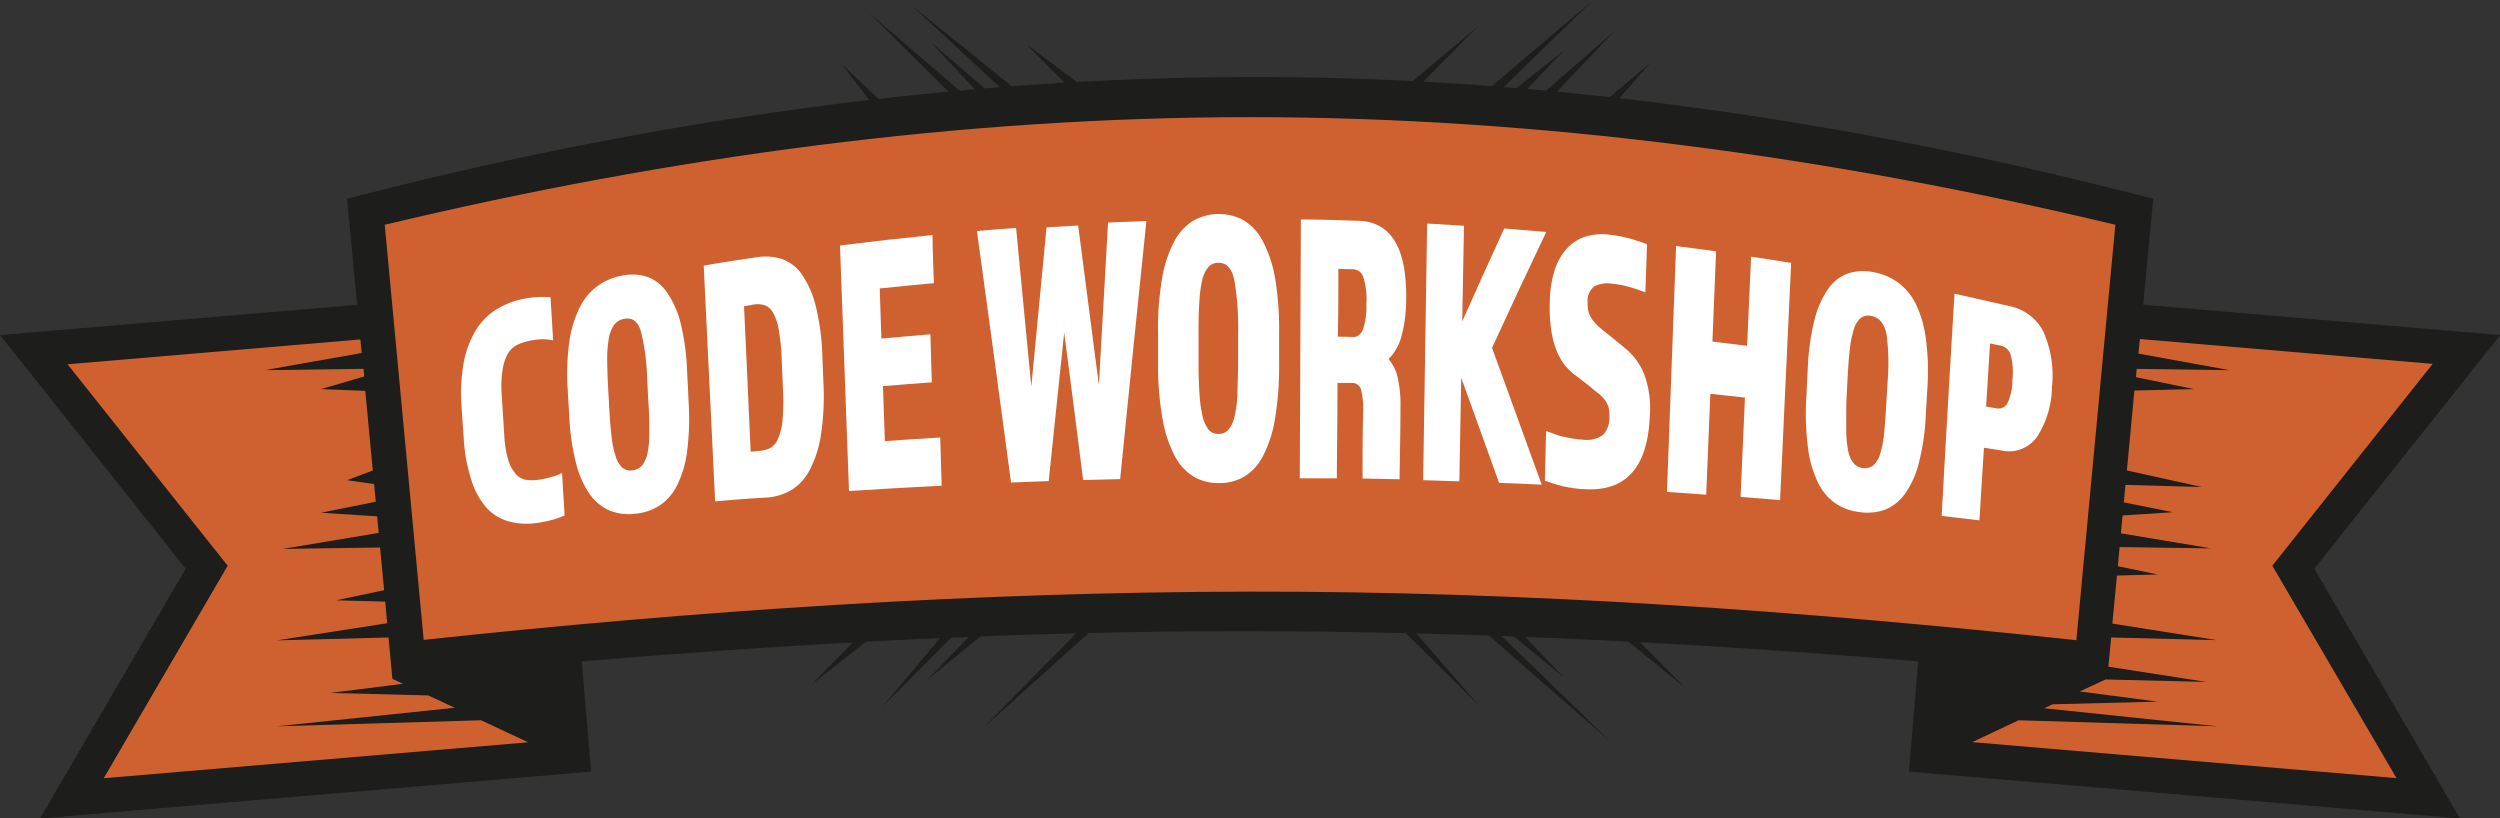 <svg xmlns="http://www.w3.org/2000/svg" viewBox="0 0 301.97 98.86"><rect x="0" y="0" width="301.97" height="98.86" fill="#333333" stroke="none"/><defs><style>.cls-1{fill:#cf6130;}.cls-2{fill:#1d1d1b;}.cls-3{fill:#fff;}</style></defs><title>Asset 8</title><g id="Layer_2" data-name="Layer 2"><g id="Layer_1-2" data-name="Layer 1"><path class="cls-1" d="M299.75,41.43l-42.16-3.58,1.23-13-1.12-.28c-36.77-9.38-72.45-14.13-106-14.13h-1.34c-33.6,0-69.27,4.75-106,14.13l-1.13.28,1.24,13L2.23,41.43,23.82,68.59,6.94,97.53l63.22-5.37L69,78.84l1.15-.1c29.39-2.45,55.5-3.65,79.8-3.65h2c24.31,0,50.41,1.2,79.81,3.65l1.14.1-1.13,13.32L295,97.53,278.16,68.59Z"/><path class="cls-2" d="M116.19,12.69l.77-.83-12-10.32Z"/><path class="cls-2" d="M119.35,12.5l.78-.82c-.28-.25-7.72-6.6-7.72-6.6Z"/><path class="cls-2" d="M122.35,12l.74-.86L110.06.61Z"/><path class="cls-2" d="M129.43,10.85l.75-.86L124,5.36Z"/><path class="cls-2" d="M106,13.38l.84-.76c-.18-.18-5.15-4.85-5.15-4.85Z"/><path class="cls-2" d="M169.31,10.9l.77.83,8.43-8.54S169.64,10.61,169.31,10.9Z"/><path class="cls-2" d="M179.49,11l.76.84L192.46,0S180,10.54,179.49,11Z"/><path class="cls-2" d="M182.51,11.16l.76.84,5.65-5.92Z"/><path class="cls-2" d="M185.85,11.73l.79.82L195,3.76Z"/><path class="cls-2" d="M193.56,12.46l.79.81,5-5.67S193.77,12.27,193.56,12.46Z"/><path class="cls-2" d="M168.9,74l-.82.77c.39.4,10.69,10.59,10.69,10.59S169.27,74.45,168.9,74Z"/><path class="cls-2" d="M178.93,74.45l-.76.84,16.41,14.36S179.52,75,178.93,74.45Z"/><path class="cls-2" d="M182.36,75l-.78.83,7.33,6Z"/><path class="cls-2" d="M195.26,76.7l.46-.5h-.05s.1,0,.11,0,0-.17-.08-.08l-.28.36,8.16,6.62-7.41-7.46.09.11a.65.65,0,0,0-.77-.24.75.75,0,0,0-.31.24.63.63,0,0,0-.12.26.68.68,0,0,0,0,.15.71.71,0,0,0,.05.26c.09.18.17.23.15.21Z"/><path class="cls-2" d="M105.06,77.14l-.76-.84c-.24.23-6.34,6.44-6.34,6.44Z"/><path class="cls-2" d="M116.05,75.87l-.84-.77-8.6,10.24Z"/><path class="cls-2" d="M119.65,75.86l-.77-.84-7,7.21S119.37,76.1,119.65,75.86Z"/><path class="cls-2" d="M132.55,75.51l-.78-.82c-.49.48-13.15,13.36-13.15,13.36Z"/><path class="cls-2" d="M302,40.47l-43.13-3.66q.6-6.43,1.22-12.82L258,23.47C222.8,14.5,186.7,9.24,151,9.3S79.17,14.5,44,23.47L41.92,24q.6,6.39,1.22,12.82L0,40.47,22.43,68.69,4.83,98.86,71.4,93.2,70.27,79.89c26.84-2.25,53.89-3.69,80.72-3.65s53.88,1.4,80.71,3.65L230.57,93.2l66.57,5.66-17.6-30.17ZM27.5,68.33,8.16,44l35.37-3c.06.54.11,1.09.16,1.64C41,43.1,32,44.71,32,44.71l11.91-.16.09.92L38.78,47l5.34.21c.31,3.2.61,6.4.91,9.62L41.92,58l3.27.47c.07.71.13,1.42.2,2.13l-6.61,1.33,6.78.44.18,2L34.14,66.3l11.77-.17c.16,1.72.33,3.44.49,5.16l-5.8,1.22,5.93.16.24,2.61L33.44,77.35,46.93,77c.16,1.66.32,3.3.47,5l1.26.59L39.91,83.7l11.82.3,3.2,1.49L33.44,87.73,58.11,87l5.68,2.66L12.53,94Zm23.68,9q-2.37-25.4-4.71-50.18c34.4-8.22,69.65-13,104.52-13s70.11,4.76,104.52,13q-2.34,24.78-4.71,50.18c-33-3.56-66.61-5.92-99.81-5.87S84.22,73.73,51.18,77.29ZM243.82,87l24,.73-20.9-2.18,1-.48,12.7-.32-9.41-1.23,3.12-1.45,12.18.3-11.84-1.84L255,77l12.78.32-12.63-2c.18-1.93.37-3.87.55-5.8l4.92-.13-4.81-1,.21-2.31c4,.07,11.06.16,11.06.16l-10.9-1.82c.07-.72.13-1.44.2-2.16l6.07-.39-5.92-1.19c.07-.7.13-1.41.2-2.11l9.23.26-9.06-2c.3-3.23.61-6.45.91-9.66L265,47l-7-1.44.09-1,11.21.15-11-2c.06-.59.11-1.18.17-1.76l35.37,3L274.47,68.33l15,25.66-51.25-4.35Z"/><path class="cls-3" d="M55.77,49.39A22,22,0,0,1,56,43.86,11.75,11.75,0,0,1,57.41,40a7.67,7.67,0,0,1,2.36-2.5,9.66,9.66,0,0,1,3.14-1.33,12.18,12.18,0,0,1,3.59-.27c.1,1.74.21,3.48.31,5.21a6,6,0,0,0-1.47-.13,9.12,9.12,0,0,0-1.45.2,5.91,5.91,0,0,0-1.4.47,2.81,2.81,0,0,0-1.11,1,5.55,5.55,0,0,0-.67,2,13.17,13.17,0,0,0-.1,3.2l.3,4.72a12.78,12.78,0,0,0,.51,3.09,4.37,4.37,0,0,0,.94,1.66,2.06,2.06,0,0,0,1.22.64,5.5,5.5,0,0,0,1.4,0,10.76,10.76,0,0,0,1.62-.34,7.93,7.93,0,0,0,1.29-.49c.1,1.71.2,3.42.31,5.13a10.26,10.26,0,0,1-1.77.6,13.29,13.29,0,0,1-1.78.33,8.45,8.45,0,0,1-3.2-.21,5.74,5.74,0,0,1-2.63-1.59A9.15,9.15,0,0,1,56.94,58,20.34,20.34,0,0,1,56,52.71C55.92,51.61,55.84,50.5,55.77,49.39Z"/><path class="cls-3" d="M76.69,62.06a6.32,6.32,0,0,1-3-.37,5.66,5.66,0,0,1-2.39-1.91,11.3,11.3,0,0,1-1.68-3.67,27.7,27.7,0,0,1-.85-5.67c-.06-1.09-.13-2.18-.19-3.27a28.45,28.45,0,0,1,.18-5.84A13.66,13.66,0,0,1,70,37.19a7,7,0,0,1,5.09-3.89,6.06,6.06,0,0,1,3,.11,4.82,4.82,0,0,1,2.4,1.81A11.24,11.24,0,0,1,82.21,39,29.7,29.7,0,0,1,83,45c.06,1.14.12,2.28.17,3.43A31.51,31.51,0,0,1,83,54.47a13.08,13.08,0,0,1-1.22,4.16,6.17,6.17,0,0,1-2.14,2.45A6.58,6.58,0,0,1,76.69,62.06ZM75.43,38.51a1.92,1.92,0,0,0-1.22.69,3.72,3.72,0,0,0-.64,1.53,13,13,0,0,0-.23,2.39q0,1.41.09,3.3l.18,3.2c.07,1.26.16,2.35.28,3.27a11.6,11.6,0,0,0,.49,2.28,3,3,0,0,0,.78,1.31,1.47,1.47,0,0,0,1.21.33,1.81,1.81,0,0,0,1.21-.62,3.54,3.54,0,0,0,.64-1.5,11.62,11.62,0,0,0,.21-2.4c0-.95,0-2.07-.09-3.35-.06-1.08-.12-2.17-.17-3.25a26.41,26.41,0,0,0-.75-5.64C77.06,38.85,76.39,38.33,75.43,38.51Z"/><path class="cls-3" d="M86.38,60.56Q85.69,46.33,85,32.08c2.11-.36,4.24-.7,6.36-1a6.65,6.65,0,0,1,3.07.2,4.93,4.93,0,0,1,2.44,1.89,11.6,11.6,0,0,1,1.69,3.91,29.34,29.34,0,0,1,.78,6.2l.12,3a31.05,31.05,0,0,1-.31,6.31,13.4,13.4,0,0,1-1.37,4.22,6.11,6.11,0,0,1-2.22,2.4,6.88,6.88,0,0,1-2.93.89C90.56,60.2,88.47,60.38,86.38,60.56Zm4.29-6,1.16-.11a3.25,3.25,0,0,0,1.29-.38A2.3,2.3,0,0,0,94,52.94a7.34,7.34,0,0,0,.52-2.17,25.32,25.32,0,0,0,.06-3.61c-.05-1.25-.11-2.51-.16-3.76a25.32,25.32,0,0,0-.35-3.54,6.49,6.49,0,0,0-.68-2.06,1.91,1.91,0,0,0-1-.92,2.76,2.76,0,0,0-1.33-.1L89.87,37Q90.28,45.76,90.67,54.55Z"/><path class="cls-3" d="M101.46,29.65q5.58-.7,11.18-1.26c0,1.94.11,3.87.16,5.81q-3.27.3-6.54.64.09,3,.2,6.06c2-.19,4-.36,5.92-.52.06,1.93.11,3.87.17,5.8-2,.14-3.93.3-5.9.46.08,2.21.15,4.43.23,6.64,2.23-.16,4.46-.3,6.69-.44.06,1.94.11,3.88.17,5.82q-5.59.29-11.19.65Q102,44.49,101.46,29.65Z"/><path class="cls-3" d="M118,27.9c1.57-.13,3.15-.26,4.73-.37q.93,9.57,1.84,19.17.92-9.6,1.84-19.24l3.82-.22q1.26,9.61,2.5,19.26.54-9.81,1.11-19.62c1.54-.07,3.09-.13,4.63-.18q-1.62,15.6-3.17,31.17l-4.47.11q-1.12-8.92-2.29-17.81-.95,9-1.87,17.94l-4.55.17Q120.08,43,118,27.9Z"/><path class="cls-3" d="M147.24,58.35a5.85,5.85,0,0,1-3-.74,6.37,6.37,0,0,1-2.3-2.45,14.93,14.93,0,0,1-1.49-4.41,36.25,36.25,0,0,1-.57-6.64c0-1.26,0-2.52,0-3.78a35.67,35.67,0,0,1,.48-6.67,14.83,14.83,0,0,1,1.46-4.47,6.5,6.5,0,0,1,2.31-2.53,6.31,6.31,0,0,1,6.06-.07,6.27,6.27,0,0,1,2.31,2.48A15,15,0,0,1,154,33.52a36.36,36.36,0,0,1,.5,6.67c0,1.27,0,2.53,0,3.79a37.17,37.17,0,0,1-.51,6.67,14.65,14.65,0,0,1-1.44,4.44,6.24,6.24,0,0,1-2.26,2.48A5.84,5.84,0,0,1,147.24,58.35Zm-.06-26.61a1.58,1.58,0,0,0-1.25.55,3.73,3.73,0,0,0-.73,1.6,15.38,15.38,0,0,0-.34,2.65c-.07,1.06-.09,2.31-.09,3.74,0,1.22,0,2.43,0,3.65,0,1.43.05,2.68.12,3.74a15.8,15.8,0,0,0,.37,2.63,4.07,4.07,0,0,0,.72,1.59,1.46,1.46,0,0,0,1.19.52,1.55,1.55,0,0,0,1.24-.54,3.79,3.79,0,0,0,.72-1.6,15.12,15.12,0,0,0,.34-2.64c0-1.06.08-2.31.08-3.74,0-1.22,0-2.44,0-3.65a33.15,33.15,0,0,0-.46-6.41C148.8,32.43,148.16,31.73,147.18,31.74Z"/><path class="cls-3" d="M157.13,26.51c2.33,0,4.67.09,7,.16,3.9.13,5.81,3.31,5.72,9.47a17.36,17.36,0,0,1-.53,4.33,6.27,6.27,0,0,1-1.6,2.91,5,5,0,0,1,1.14,2.41,14.3,14.3,0,0,1,.3,3.31c0,2.93-.07,5.86-.11,8.79l-4.47-.09c0-2.77,0-5.54.08-8.3a9.64,9.64,0,0,0-.22-2.25,1.13,1.13,0,0,0-1.12-1l-1.77,0c0,3.84-.05,7.69-.08,11.53l-4.47,0Q157.06,42.12,157.13,26.51Zm6.38,14.19c.46,0,.83-.28,1.1-.86a8.31,8.31,0,0,0,.43-3.11,8.7,8.7,0,0,0-.38-3.28,1.31,1.31,0,0,0-1.16-.92l-1.84-.05c0,2.73,0,5.45-.07,8.18Z"/><path class="cls-3" d="M176.83,27.27l-.21,11.55q2.52-5.66,5.07-11.22c1.69.13,3.39.27,5.08.42q-3.3,6.9-6.55,14,3,8.31,6,16.52c-1.72-.08-3.43-.16-5.15-.22q-2.26-6.33-4.57-12.7-.12,6.26-.23,12.52L171.9,58,172.38,27C173.86,27.09,175.35,27.17,176.83,27.27Z"/><path class="cls-3" d="M194.39,50.29a3.47,3.47,0,0,0-.09-1.07,2.69,2.69,0,0,0-.4-.84,4.42,4.42,0,0,0-.77-.81c-.33-.26-.73-.58-1.22-1l-1.56-1.2a7.38,7.38,0,0,1-1.3-1.21,7.22,7.22,0,0,1-1-1.74,10.65,10.65,0,0,1-.67-2.49,18.61,18.61,0,0,1-.18-3.51,13,13,0,0,1,.59-3.79,6.86,6.86,0,0,1,1.47-2.61,5.22,5.22,0,0,1,2.22-1.43,6.82,6.82,0,0,1,2.85-.25,16.5,16.5,0,0,1,2.44.45c.76.21,1.49.45,2.17.71-.06,1.93-.13,3.87-.2,5.81-.66-.25-1.31-.47-1.93-.65a11.45,11.45,0,0,0-2.15-.4,3.46,3.46,0,0,0-2.06.32,2.13,2.13,0,0,0-.83,1.95,3.64,3.64,0,0,0,.17,1.33,3.15,3.15,0,0,0,.59,1,7.66,7.66,0,0,0,.91.88c.34.28.73.6,1.16.93l1.67,1.37a7.84,7.84,0,0,1,2.31,3.11,11.74,11.74,0,0,1,.7,5c-.23,6.24-2.82,9.2-7.79,8.94a13.81,13.81,0,0,1-2.7-.36q-1.12-.28-2.19-.66l.15-6c.34.11.67.22,1,.35a8.13,8.13,0,0,0,1,.31c.34.08.7.15,1.08.22a11.5,11.5,0,0,0,1.32.15,3.4,3.4,0,0,0,2.48-.57A3,3,0,0,0,194.39,50.29Z"/><path class="cls-3" d="M202.45,29.72c1.61.2,3.23.42,4.83.64q-.21,5.46-.44,10.9c1.4.17,2.8.33,4.19.51L211.51,31c1.61.24,3.23.5,4.84.76q-.67,14.33-1.34,28.65-2.38-.21-4.77-.39.27-6,.53-12l-4.18-.45q-.26,6.09-.5,12.18l-4.74-.33Q201.91,44.53,202.45,29.72Z"/><path class="cls-3" d="M224.73,61.87a6.65,6.65,0,0,1-2.92-1,6.39,6.39,0,0,1-2.16-2.46,13.07,13.07,0,0,1-1.25-4.19,31.65,31.65,0,0,1-.22-6.13c.06-1.15.11-2.3.17-3.45a29.24,29.24,0,0,1,.82-6,11.32,11.32,0,0,1,1.69-3.8,4.93,4.93,0,0,1,2.41-1.83,6,6,0,0,1,3-.14,7.41,7.41,0,0,1,3,1.26,7.29,7.29,0,0,1,2.16,2.63A13.67,13.67,0,0,1,232.63,41a29,29,0,0,1,.17,5.89c-.06,1.09-.13,2.19-.19,3.29a28.27,28.27,0,0,1-.83,5.72,11.18,11.18,0,0,1-1.65,3.7,5.52,5.52,0,0,1-2.38,1.94A6.35,6.35,0,0,1,224.73,61.87ZM226,38.16a1.51,1.51,0,0,0-1.27.27,2.84,2.84,0,0,0-.8,1.3,12.61,12.61,0,0,0-.48,2.32c-.11.94-.2,2.05-.27,3.34-.06,1.09-.11,2.19-.17,3.28C223,50,223,51.08,223,52a14,14,0,0,0,.23,2.41,3.66,3.66,0,0,0,.63,1.51,1.74,1.74,0,0,0,1.17.62,1.61,1.61,0,0,0,1.25-.34,3,3,0,0,0,.8-1.32,11.83,11.83,0,0,0,.47-2.3c.1-.93.19-2,.26-3.29L228,46.1a27,27,0,0,0-.13-5.74C227.59,39.07,227,38.33,226,38.16Z"/><path class="cls-3" d="M236.08,35.48c2.21.48,4.42,1,6.62,1.49a5.85,5.85,0,0,1,4.15,3.17,13,13,0,0,1,1,6.62,11.31,11.31,0,0,1-1.8,6,4.13,4.13,0,0,1-4.3,1.65l-2.11-.33c-.19,2.92-.37,5.85-.55,8.77l-4.56-.53Q235.27,48.9,236.08,35.48Zm5.06,13.84a1.2,1.2,0,0,0,1.32-.59,6.34,6.34,0,0,0,.61-2.81,8,8,0,0,0-.21-3.07,1.59,1.59,0,0,0-1.15-1.09l-1.34-.28q-.23,3.81-.47,7.62Z"/></g></g></svg>